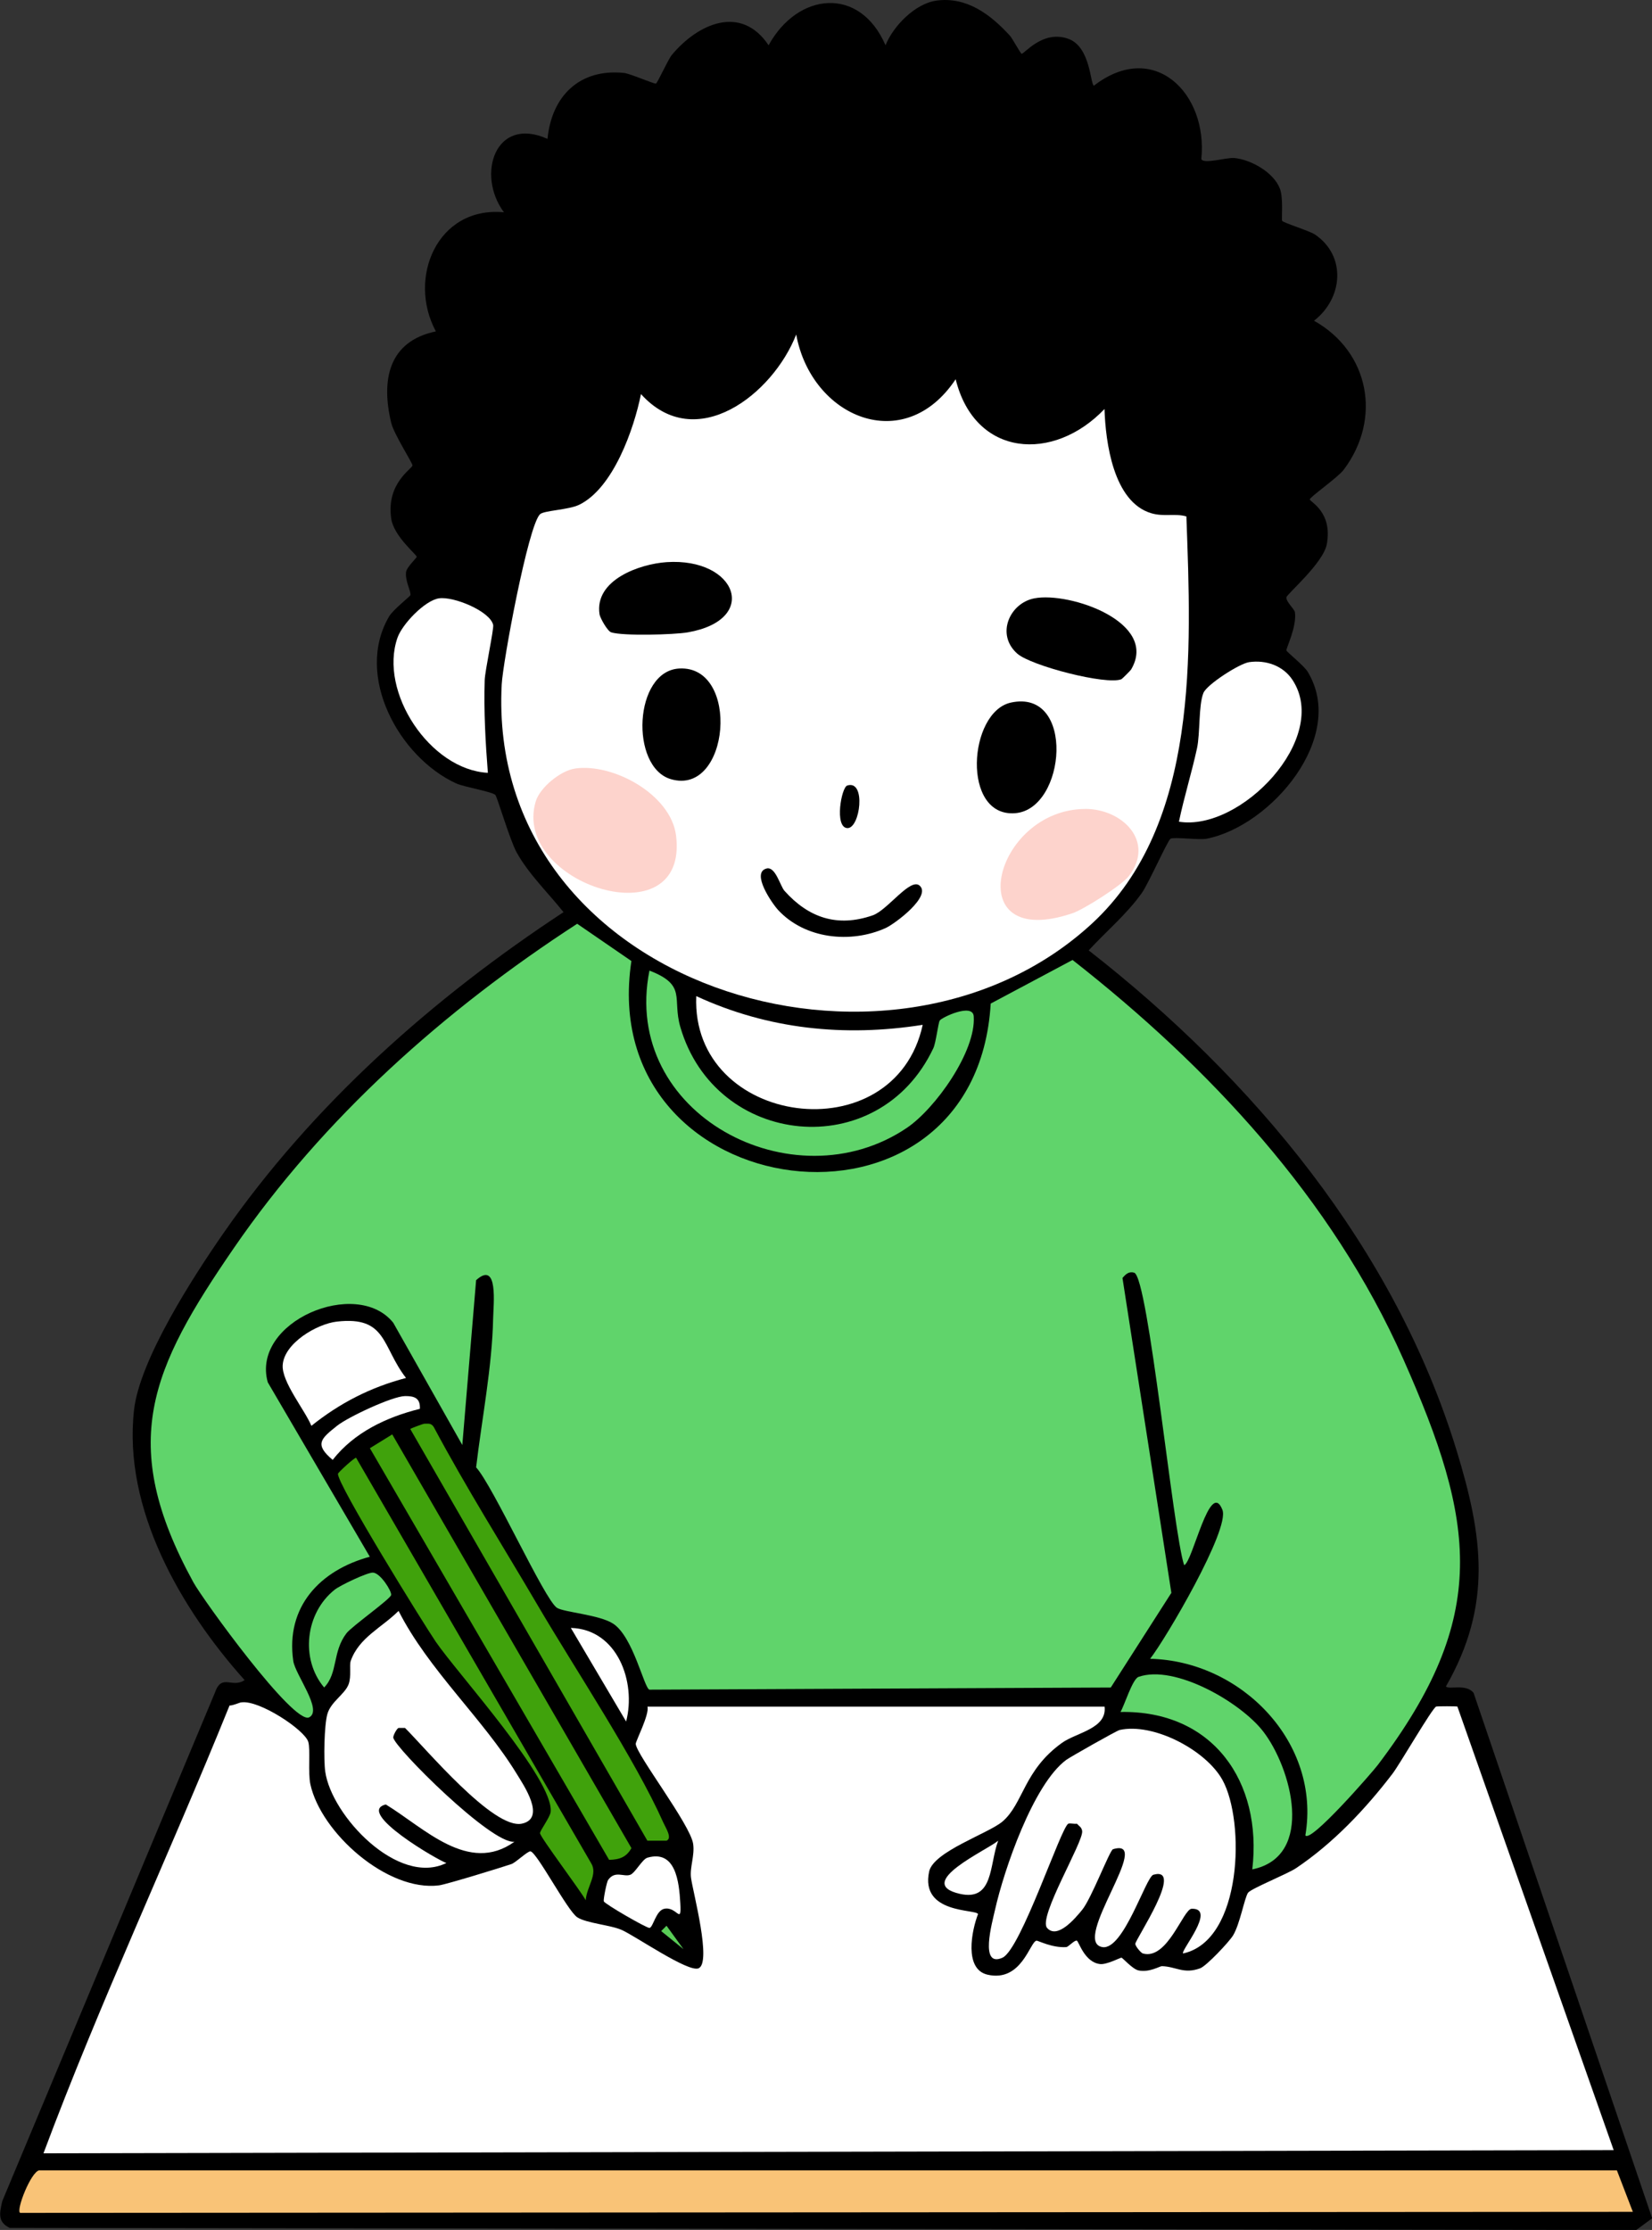 <?xml version="1.0" encoding="UTF-8"?>
<svg id="Layer_2" data-name="Layer 2" xmlns="http://www.w3.org/2000/svg" viewBox="0 0 379.49 512"><rect x="0" y="0" width="379.49" height="512" fill="#333333" stroke="none"/>
  <defs>
    <style>
      .cls-1 {
        fill: #40a20c;
      }

      .cls-2 {
        fill: #59cc57;
      }

      .cls-3 {
        fill: #fdd3cc;
      }

      .cls-4 {
        fill: #60d46b;
      }

      .cls-5 {
        fill: #fff;
      }

      .cls-6 {
        fill: #f9c377;
      }
    </style>
  </defs>
  <g id="Layer_1-2" data-name="Layer 1">
    <g>
      <path d="M215.14.13c7.01-.91,12.41,3.22,16.85,8.06.53.58,2.44,4.1,2.69,4.15.58.12,4.84-5.56,10.75-3.42,5.13,1.86,5.02,10.52,5.86,10.75,13.77-10.64,26.23,1.75,24.67,16.85.49,1.25,5.81-.41,7.57-.24,3.85.36,9.1,3.32,10.5,7.08.8,2.14.33,6.99.49,7.33.21.45,6.29,2.3,7.57,3.17,7.28,4.97,6.38,14.66-.24,19.78,12.73,7.14,15.62,22.5,6.84,34.19-1.36,1.82-7.86,6.32-7.81,6.84.05.58,5.26,2.83,3.91,10.26-.79,4.35-9.16,11.45-9.28,12.21-.15.97,1.85,2.72,1.95,3.42.48,3.34-2.05,8.25-1.95,8.79.06.34,4,3.44,4.88,4.88,9.1,14.95-8.42,35.43-23.2,38.34-1.7.34-7.44-.45-8.3,0-.63.32-5.06,10.29-6.59,12.45-3.48,4.91-8.18,8.79-12.21,13.19,37.78,29.48,70.24,68.27,84.5,114.78,6.03,19.67,8.31,35.48-2.44,54.22.69.81,4.6-.71,6.35,1.47l41.03,120.64-3.66,2.69-373.65-.49c-2.9-1.37-2.26-3.55-1.71-6.11l48.84-116.73c1.57-4.58,3.94-.95,6.84-2.93-14.6-16.28-27.97-39.29-25.4-62.03,1.31-11.61,13.68-30.71,20.51-40.54,20.6-29.62,48.1-54.01,78.15-73.75-3.5-4.4-7.99-8.72-10.75-13.68-1.51-2.71-4.43-12.56-4.88-13.19-.54-.75-7.26-1.87-9.04-2.69-13.16-6.06-23.38-24.77-15.39-38.34.92-1.56,4.78-4.56,4.88-4.88.24-.74-1.31-3.4-.98-5.37.18-1.09,2.44-3.21,2.44-3.42,0-.54-5.27-4.71-5.86-8.79-1.19-8.16,4.84-11.42,4.88-12.21.03-.55-4.25-7.15-4.88-9.77-2.36-9.77-.67-18.73,10.26-21-6.62-12.26.34-28.79,15.63-27.35-6.4-8.63-1.99-22.26,10.01-16.85.95-9.81,7.35-16.2,17.58-15.14,1.41.15,6.97,2.58,7.33,2.44s2.78-5.53,3.66-6.59c6.05-7.24,15.93-11.61,22.22-2.2,6.63-12.13,20.92-13.74,26.86,0,1.76-4.44,6.87-9.63,11.72-10.26Z"/>
      <path class="cls-5" d="M55.42,390.87c4.05-.64,14.52,6.27,15.39,9.04.54,1.71-.1,7.07.49,9.77,2.42,11.1,17.65,24.7,29.55,23.2,1.66-.21,14.31-4.1,16.61-4.88,1.03-.35,3.77-3.03,4.4-2.93,1.49.23,8.5,13.67,10.75,15.14,2.11,1.38,7.71,1.77,10.26,2.93,3.29,1.5,15.2,9.74,17.58,8.79,3.11-1.24-1.25-17.43-1.71-20.76-.33-2.4.88-5.1.49-7.81-.64-4.45-13.08-20.53-13.19-22.96-.03-.62,3.19-6.8,2.69-8.55h105.01c.59,5.05-6.46,5.94-9.77,8.3-8.84,6.32-8.85,13.93-13.68,18.07-3.17,2.72-15.86,6.89-16.85,11.48-2.11,9.8,10.82,8.59,11.23,9.77-1.43,3.68-3.3,12.67,2.2,13.92,7.83,1.78,9.73-7.6,11.23-7.81.36-.05,3.58,1.69,6.84,1.47.51-.04,1.88-1.66,2.44-1.47.43.15,1.76,5.02,5.37,5.37,1.52.15,4.63-1.5,4.88-1.47s2.55,2.65,3.91,2.93c2.49.52,4.88-.99,5.37-.98,3.3.1,4.96,1.88,8.79.49,1.43-.52,6.67-6.07,7.57-7.57,1.57-2.6,2.6-8.56,3.42-9.77.62-.92,9.04-4.32,10.99-5.62,8.52-5.69,16.02-13.62,22.22-21.74,1.66-2.17,9.14-15.09,10.01-15.39.3-.1,4.66-.09,4.88,0l35.9,101.84-360.7.73c12.9-34.55,28.85-68.46,42.74-102.81.85,0,2.2-.66,2.69-.73Z"/>
      <path class="cls-6" d="M9.02,498.32h362.41l3.66,9.52-370.47.24c-.99-.63,2.51-9.48,4.4-9.77Z"/>
      <path class="cls-4" d="M132.59,212.1l12.45,8.55c-8.56,56.78,79.07,68.21,82.54,9.77l18.8-10.01c31.37,24.57,59.6,54.76,75.95,91.58,16.66,37.53,20.08,59.12-5.86,93.29-1.19,1.57-15.45,17.98-16.61,16.12,3.63-21.32-14.74-40.07-35.66-40.54,3.61-4.61,18.36-29.72,16.61-34.19-2.86-7.29-6.82,11.99-8.79,12.7-2.55-7.41-8.22-66.16-11.48-67.16-1.22-.37-1.98.38-2.69,1.22l11.23,72.29-13.92,21.74-105.99.49c-1.24-.45-3.71-12.11-8.3-15.14-3.13-2.07-11.38-2.63-12.94-3.66-2.85-1.88-14.68-28.02-18.56-32.24,1.3-11,3.69-23.17,3.91-34.19.06-3.15,1.26-13.44-3.91-8.79l-3.17,37.85-15.87-28.08c-8.4-10.48-32.71-.24-28.82,13.68l23.44,40.05c-11.41,3.09-19.38,11.47-17.58,23.93.45,3.14,6.83,11.3,3.66,12.94-3.55,1.84-24.43-27.02-26.62-31.02-17.52-32-9.74-48.99,9.28-76.68,20.6-29.99,48.5-54.78,78.88-74.49Z"/>
      <path class="cls-4" d="M149.2,222.85c8.66,3.36,5.17,6.34,7.08,12.94,8.02,27.64,45.53,31.54,58.12,4.88.6-1.27,1.12-5.79,1.47-6.35.44-.71,7.59-4.11,7.81-.98.57,8.03-8.82,21.21-15.39,25.64-26.05,17.57-65.71-3.16-59.1-36.14Z"/>
      <path class="cls-4" d="M261.54,385.01c8.36-2.92,23.42,5.85,28.57,12.45,6.53,8.36,12.11,28.78-2.44,31.75,2.37-20.16-9.08-36.54-30.28-36.14.86-1.37,2.73-7.56,4.15-8.06Z"/>
      <path class="cls-5" d="M257.14,397.22c7.76-1.77,19.89,4.59,23.69,11.48,5.23,9.49,4.59,36.83-9.04,39.81-.78-.43,7.8-10.44,1.95-10.26-1.93.06-5.58,11.91-11.23,10.26-.38-.11-1.7-1.62-1.71-2.2-.02-.96,11.44-17.9,4.15-15.87-1.74.48-6.86,17.43-11.72,16.61-7.35-1.24,12.03-25.38,2.44-22.47-.75.23-4.95,11.32-7.08,13.92-1.59,1.95-5.71,6.84-8.06,4.15-2.12-2.42,8.35-19.71,8.06-22.22-.1-.89-.69-1.14-1.22-1.71-.57.11-1.51-.16-1.95,0-1.62.58-10.9,28.87-15.14,30.77-5.32,2.38-2.37-8.03-1.71-10.99,2.05-9.16,8.79-28.85,16.36-34.43.9-.66,11.53-6.68,12.21-6.84Z"/>
      <path class="cls-5" d="M229.3,422.62c-2.06,5.5-1.01,13.97-8.79,12.21-10.77-2.44,6.26-10.04,8.79-12.21Z"/>
      <path class="cls-5" d="M91.56,369.87c6.87,13.54,19.39,24.74,27.11,37.36,1.55,2.54,6.88,10.27,1.22,11.48-6.54,1.4-22.13-17.31-26.86-21.98h-1.47c-.42.14-1.25,1.73-1.22,2.2.13,2.15,22.63,24.63,27.84,23.93-10.55,7.59-20.81-3.25-29.55-8.55-7.16,1.71,12.28,13,13.92,13.43-11.11,5.48-26.45-10.92-27.84-21-.38-2.72-.24-10.58.49-13.19.8-2.84,4.02-4.54,4.88-6.84.68-1.81.13-4.35.49-5.37,1.9-5.38,7.14-7.63,10.99-11.48Z"/>
      <path class="cls-1" d="M90.1,329.33l54.95,95c-1.17,2.09-2.74,2.64-5.13,2.69l-54.95-94.51,5.13-3.17Z"/>
      <path class="cls-1" d="M97.43,326.89c.95,0,1.57-.2,2.2.73,7.45,13.98,15.92,27.38,23.93,41.03,8.54,14.55,22.3,35.19,28.82,49.82.52,1.16,2.13,3.59.73,4.15h-4.4l-54.46-94.51c.07-.16,3-1.22,3.17-1.22Z"/>
      <path class="cls-1" d="M81.8,334.7l53.97,93.05c1.65,2.58-1.02,5.44-1.22,8.55-1.11-2.1-10.44-14.46-10.5-15.39-.04-.58,2.31-3.67,2.44-4.88.83-7.38-21.36-31.75-26.38-39.07-2.75-4.02-22.8-36.38-22.47-38.59.04-.3,3.76-3.72,4.15-3.66Z"/>
      <path class="cls-5" d="M77.4,303.44c11.52-1.31,10.26,5.72,15.87,12.94-8.2,2.16-15.17,5.74-21.74,10.99-1.53-3.68-6.82-10.06-6.59-13.92.3-5.05,7.86-9.49,12.45-10.01Z"/>
      <path class="cls-4" d="M85.7,361.08c1.67.08,4.29,4.21,4.15,5.13s-9.01,7.17-10.26,8.79c-3.28,4.28-1.9,9.1-5.13,12.45-5.51-6.54-4.34-17.11,2.44-22.47,1.25-.99,7.48-3.97,8.79-3.91Z"/>
      <path class="cls-5" d="M148.71,426.53c6.48-1.88,7.29,5.44,7.57,10.5s-.78.65-3.66,1.22c-1.97.39-2.56,4.26-3.42,4.4-.6.1-10.34-5.52-10.5-6.11-.13-.49.68-4.46.98-4.88,1.59-2.29,3.63-.62,5.13-1.22,1.11-.44,2.73-3.57,3.91-3.91Z"/>
      <path class="cls-5" d="M131.13,373.77c10.69.29,15.07,12.42,12.7,21.49l-12.7-21.49Z"/>
      <path class="cls-5" d="M93.03,320.54c2.03-.02,3.56.37,3.42,2.93-7.64,1.9-15.07,5.39-20.03,11.72-4.31-3.61-2.67-4.88.98-7.81,2.48-2,12.72-6.8,15.63-6.84Z"/>
      <polygon class="cls-2" points="153.11 442.15 157.01 447.53 151.88 443.38 153.11 442.15"/>
      <path class="cls-5" d="M286.94,152.03c3.89-.56,7.85.81,10.01,4.15,8.66,13.36-11.99,34.78-26.13,32.48,1.18-5.65,2.92-11.2,4.15-16.85.74-3.41.34-9.91,1.47-12.7.79-1.96,8.3-6.77,10.5-7.08Z"/>
      <path class="cls-5" d="M100.84,137.38c3.36-.5,11.73,2.94,12.45,6.11.2.87-1.89,10.55-1.95,12.7-.22,7.11.18,14.18.73,21.25-13.3-.7-25.11-18.6-20.76-31.02,1.1-3.14,6.28-8.55,9.52-9.04Z"/>
      <path class="cls-5" d="M159.94,228.71c16.49,7.62,34.08,9.42,52.02,6.59-6.48,29.74-53.28,23.39-52.02-6.59Z"/>
      <path class="cls-5" d="M182.9,76.81c3.48,18.97,24.76,28.11,36.63,10.26,4.44,17.97,22.51,19.1,34.19,6.84.24,7.58,2.02,21.34,10.75,23.93,2.91.86,5.4-.02,8.06.73,1.11,30.95,3.06,70.71-21.74,93.53-46.5,42.8-139.16,14.3-135.54-54.95.27-5.16,6.06-36.4,8.79-39.07.91-.89,6.55-.98,9.04-2.2,7.81-3.82,12.57-17.44,14.16-25.4,12.61,13.96,30.35-.02,35.66-13.68Z"/>
      <path class="cls-3" d="M132.1,176.45c8.82-1.26,22.03,6,23.2,15.39,3.01,24.18-37.88,11.09-32.24-7.81.96-3.23,5.73-7.1,9.04-7.57Z"/>
      <path class="cls-3" d="M249.33,185.73c8.49,0,16.06,7.46,10.01,15.39-1.63,2.14-10.36,7.67-12.94,8.55-26.4,8.95-18.06-23.91,2.93-23.93Z"/>
      <path d="M237.6,137.38c8.11-1.57,28.69,5.51,22.22,16.36-.15.24-2.04,2.13-2.2,2.2-3.39,1.43-20.77-3.07-23.93-5.86-4.99-4.4-1.76-11.6,3.91-12.7Z"/>
      <path d="M153.11,129.07c16.14-1.08,21.5,13.23,4.88,16.12-3.17.55-14.86.86-17.58,0-.86-.27-2.56-3.3-2.69-4.15-1.21-7.91,9.25-11.55,15.39-11.97Z"/>
      <path d="M232.23,161.31c14.86-3.22,12.69,24.47.98,25.4-12.38.98-10.79-23.27-.98-25.4Z"/>
      <path d="M156.04,153.49c14.1-.75,11.63,29.43-1.95,25.4-9.42-2.79-8.5-24.84,1.95-25.4Z"/>
      <path d="M176.06,199.41c2.08-.56,3.15,4.01,4.15,5.13,5.48,6.13,12.09,8.46,20.27,5.62,3.39-1.18,8.59-8.67,10.75-6.84,2.84,2.42-5.63,8.79-7.81,9.77-8.01,3.6-18.51,2.5-24.67-4.15-1.43-1.55-6.26-8.56-2.69-9.52Z"/>
      <path d="M194.62,180.36c4.41-1.42,2.98,9.96,0,9.77s-1.35-9.33,0-9.77Z"/>
    </g>
  </g>
</svg>